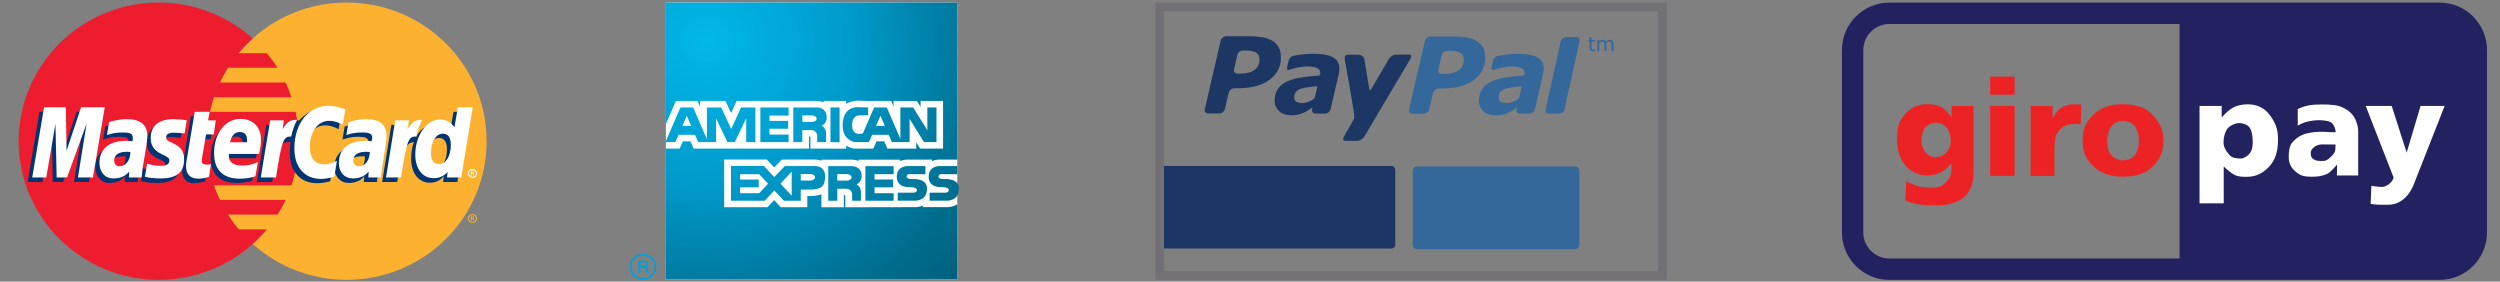 <?xml version="1.0" encoding="utf-8"?>
<!-- Generator: Adobe Illustrator 15.1.0, SVG Export Plug-In . SVG Version: 6.00 Build 0)  -->
<!DOCTYPE svg PUBLIC "-//W3C//DTD SVG 1.1//EN" "http://www.w3.org/Graphics/SVG/1.1/DTD/svg11.dtd">
<svg version="1.1" id="Layer_1" xmlns="http://www.w3.org/2000/svg" xmlns:xlink="http://www.w3.org/1999/xlink" x="0px" y="0px"
	 width="577px" height="65px" viewBox="0 0 577 65" enable-background="new 0 0 577 65" xml:space="preserve">
<rect x="0" y="0" width="577" height="65" fill="#808080" stroke="none"/>
<g>
	<g id="Giropay_logo">
		<path fill="#222261" d="M563.04,0.6H436.078c-6.054,0-10.961,4.907-10.961,10.962v42.077c0,6.056,4.907,10.961,10.961,10.961
			H563.04c6.053,0,10.96-4.905,10.96-10.961V11.562C574,5.507,569.093,0.6,563.04,0.6z M503.038,59.667h-66.96
			c-3.323,0-6.028-2.705-6.028-6.028V11.562c0-3.324,2.705-6.029,6.028-6.029h66.96V59.667z"/>
		<g id="pay">
			<path fill="#FFFFFF" d="M507.653,46.928V24.453h5.112v2.668c0.831-1.041,1.98-1.938,2.674-2.307c0.937-0.494,2.164-0.74,3.3-0.74
				c2.238,0,3.971,0.857,5.194,2.569c1.226,1.713,1.838,3.059,1.838,5.581c0,2.786-0.67,4.719-2.003,6.184
				c-1.335,1.465-3.022,2.394-5.062,2.394c-0.987,0-1.891,0.025-2.704-0.313c-0.814-0.333-2.123-1.414-2.764-2.076v8.517H507.653z
				 M513.191,32.873c0,1.323,0.858,2.307,1.415,2.947c0.559,0.641,1.647,0.768,2.5,0.768c0.747,0,1.566-0.5,2.071-1.114
				c0.503-0.616,0.755-1.271,0.755-2.744c0-1.354-0.264-2.737-0.788-3.373c-0.526-0.636-1.556-0.954-2.311-0.954
				c-0.819,0-2.083,0.514-2.63,1.155S513.191,31.432,513.191,32.873z"/>
			<path fill="#FFFFFF" d="M530.318,29.011v-3.819c0,0,1.514-0.885,3.83-1.029c1.92-0.117,4.447-0.069,5.69,0.313
				c1.134,0.347,2.354,1.07,3.128,2.022c0.456,0.561,1.302,2.094,1.302,3.74v7.394v2.867h-4.91l0.032-2.515
				c0,0-1.521,1.853-2.354,2.191c-1.136,0.462-2.041,0.612-3.544,0.612c-1.999,0-2.752-0.364-3.787-1.288s-1.467-1.933-1.467-3.29
				c0-1.271,0.123-2.562,0.871-3.381c0.746-0.819,1.748-1.742,3.754-2.142c2.407-0.483,4.287-0.161,6.203-0.161
				c0-0.788-0.434-1.681-0.74-2.013c-0.549-0.597-1.793-0.718-2.613-0.756C534.058,27.674,531.896,27.996,530.318,29.011z
				 M539.041,33.346c0,0-1.809-0.013-3.01-0.013s-1.824,0.458-2.384,1.047c-0.342,0.363-0.391,0.993-0.267,1.587
				c0.136,0.654,0.97,1.186,2.105,1.186c0.714,0,1.014,0.079,1.627-0.268c0.616-0.348,1.878-1.531,1.878-2.332L539.041,33.346z"/>
			<path fill="#FFFFFF" d="M546.008,24.453h5.997l3.455,10.76l3.209-10.76h5.549l-7.03,17.89c-0.757,2.041-2.618,4.892-5.906,4.905
				c-1.593,0.009-2.206,0.076-4.141-0.176l0.177-4.189c0,0,1.348,0.257,2.482,0.257c0.755,0,2.208-0.757,2.655-2.141L546.008,24.453
				z"/>
		</g>
		<g id="giro">
			<path fill="#ED2224" d="M450.437,24.432h5.042l0.016,15.395c0,1.049-0.224,2.631-0.67,3.583c-0.447,0.949-1.026,1.738-1.782,2.31
				c-1.338,1.016-3.539,1.672-5.773,1.672c-3.365,0-5.064-0.102-7.505-1.143c0,0,0.173-4.041,0.193-4.397
				c0,0,2.369,1.233,3.771,1.328c0.924,0.065,3.456,0.387,4.496-0.387c0.915-0.68,2.144-1.618,2.144-3.648v-1.445
				c-0.63,0.746-1.648,1.674-2.278,2.009c-0.989,0.527-2.056,0.789-3.201,0.789c-2.238,0-4.24-0.978-5.617-2.933
				c-0.977-1.386-1.466-3.608-1.466-5.889c0-2.606,0.824-4.207,2.085-5.573c1.262-1.366,2.912-2.05,4.949-2.05
				c1.305,0,2.379,0.221,3.227,0.662c0.846,0.441,1.637,1.365,2.371,2.385V24.432z M443.486,32.475c0,1.208,0.499,2.22,1.015,2.803
				c0.515,0.583,1.308,0.989,2.148,0.989c0.801,0,1.832-0.261,2.373-0.866c0.542-0.604,1.254-1.307,1.198-3.123
				c-0.036-1.217-0.476-2.346-1.045-2.992c-0.566-0.646-1.647-0.969-2.467-0.969s-1.86,0.49-2.351,1.083
				C443.871,29.995,443.486,31.098,443.486,32.475z"/>
			<path fill="#ED2224" d="M459.334,17.676h5.642v4.173h-5.642V17.676z M459.334,24.432h5.642v16.165h-5.642V24.432z"/>
			<path fill="#ED2224" d="M468.684,24.432h5.041v2.937c0.505-1.08,1.322-2.004,1.938-2.451c0.615-0.446,1.819-0.864,2.723-0.864
				c0.203,0,1.241,0.011,1.981,0.091l-0.145,4.594c-1.146-0.275-2.776-0.04-3.191,0.112c-1.095,0.403-1.604,0.92-2.067,1.614
				c-0.661,0.977-0.799,2.034-0.799,4.713v5.42h-5.482L468.684,24.432L468.684,24.432z"/>
			<path fill="#ED2224" d="M480.685,32.465c0-2.555,0.668-4.273,2.393-5.93c1.723-1.655,3.859-2.483,6.792-2.483
				c3.352,0,5.5,0.779,7.212,2.724c1.376,1.567,2.258,3.302,2.258,5.593c0,2.573-0.853,4.491-2.563,6.138
				c-1.707,1.644-3.875,2.271-6.893,2.271c-2.69,0-4.673-0.684-6.334-2.05C481.511,37.039,480.685,35.207,480.685,32.465z
				 M486.344,32.448c0,1.492,0.303,2.596,0.906,3.312c0.604,0.714,1.75,1.266,2.665,1.266c0.924,0,2.071-0.354,2.666-1.057
				c0.593-0.704,1.083-2.028,1.083-3.582c0-1.451-0.493-2.725-1.092-3.434c-0.598-0.708-1.728-1.063-2.608-1.063
				c-0.938,0-1.902,0.36-2.512,1.08C486.839,29.688,486.344,30.978,486.344,32.448z"/>
		</g>
	</g>
	<g id="Paypal_logo">
		<path fill="#1D3764" d="M322.032,56.404c0,0.529-0.431,0.957-0.961,0.957h-53.634V38.29h53.6c0.564,0,0.995,0.424,0.995,0.952
			V56.404z"/>
		<g id="layer1" transform="translate(-428.714,-460.516)">
			<g id="g2993" transform="matrix(1.37,0,0,-1.37,430.714,538.482)">
				<g id="g2995" transform="translate(165.274,21.91)">
					<path id="path2997" fill="#34679A" d="M88.902,18.236c-0.234-0.147-0.484-0.277-0.743-0.384
						c-0.348-0.138-0.681-0.212-0.988-0.212c-0.472,0-0.835,0.066-1.077,0.207c-0.245,0.133-0.376,0.371-0.373,0.707
						c0,0.385,0.09,0.685,0.279,0.923c0.182,0.226,0.462,0.405,0.807,0.543c0.345,0.117,0.765,0.213,1.251,0.279
						c0.43,0.055,1.283,0.155,1.394,0.155c0.11,0,0.182,0.062,0.133-0.23c-0.023-0.125-0.264-1.139-0.378-1.597
						C89.171,18.487,88.987,18.288,88.902,18.236z M92.256,25.335c-0.718,0.398-1.844,0.601-3.384,0.601
						c-0.765,0-1.529-0.06-2.295-0.181c-0.566-0.086-0.621-0.098-0.971-0.176c-0.725-0.155-0.836-0.874-0.836-0.874l-0.228-0.949
						c-0.131-0.608,0.213-0.584,0.368-0.536c0.316,0.097,0.486,0.192,1.127,0.334c0.611,0.141,1.263,0.243,1.779,0.238
						c0.759,0,1.335-0.082,1.721-0.243c0.381-0.164,0.573-0.448,0.573-0.856c0.004-0.098,0.004-0.186-0.031-0.269
						c-0.031-0.072-0.093-0.144-0.274-0.169c-1.083-0.064-1.859-0.165-2.796-0.3c-0.924-0.13-1.733-0.353-2.407-0.66
						c-0.717-0.316-1.258-0.743-1.629-1.285c-0.363-0.541-0.546-1.197-0.546-1.971c0-0.732,0.265-1.328,0.772-1.791
						c0.519-0.457,1.192-0.683,2.002-0.683c0.506,0.005,0.904,0.039,1.187,0.111c0.281,0.071,0.589,0.17,0.916,0.312
						c0.243,0.099,0.505,0.244,0.777,0.427c0.279,0.186,0.469,0.317,0.716,0.479l0.01-0.02l-0.069-0.303
						c-0.001-0.004-0.006-0.006-0.006-0.008l0.002-0.002c-0.08-0.37,0.141-0.673,0.506-0.707l0.005-0.009h0.03l0.001-0.001
						c0.241,0,1.073,0,1.459,0.001h0.272c0.016,0,0.019,0.007,0.028,0.011c0.37,0.044,0.727,0.347,0.81,0.707l1.382,5.961
						c0.033,0.136,0.061,0.3,0.074,0.489c0.014,0.184,0.035,0.339,0.033,0.452C93.34,24.311,92.976,24.936,92.256,25.335"/>
				</g>
				<g id="g2999">
					<g>
						<g>
							<defs>
								<rect id="SVGID_1_" x="171.266" y="25.471" width="129.305" height="33.058"/>
							</defs>
							<clipPath id="SVGID_2_">
								<use xlink:href="#SVGID_1_"  overflow="visible"/>
							</clipPath>
							<g id="g3001" clip-path="url(#SVGID_2_)">
								<g id="g3007" transform="translate(101.082,45.728)">
									<path id="path3009" fill="#1D3764" d="M132.634,1.986c-0.408,0-0.939-0.326-1.193-0.722c0,0-2.717-4.645-2.982-5.109
										c-0.148-0.249-0.292-0.092-0.316,0.002c-0.02,0.114-0.843,5.074-0.843,5.074c-0.093,0.4-0.511,0.747-1.034,0.745
										l-1.695-0.004c-0.409,0-0.663-0.325-0.574-0.72c0,0,1.298-7.318,1.549-9.038c0.13-0.953-0.011-1.125-0.011-1.125
										l-1.678-2.916c-0.246-0.398-0.112-0.721,0.296-0.721l1.964,0.001c0.403,0,0.943,0.322,1.185,0.719l7.55,12.735
										c0,0,0.723,1.089,0.06,1.077C134.453,1.981,132.634,1.986,132.634,1.986"/>
								</g>
								<g id="g3011" transform="translate(39.137,49.474)">
									<path id="path3013" fill="#1D3764" d="M174.829-0.57c-0.235,0.462-0.587,0.835-1.038,1.113
										c-0.467,0.288-1.013,0.486-1.645,0.608c-0.639,0.11-1.382,0.168-2.239,0.177l-3.959-0.002
										c-0.408-0.006-0.814-0.329-0.904-0.724l-2.674-11.564c-0.088-0.395,0.168-0.722,0.577-0.722h1.898
										c0.409,0,0.818,0.315,0.906,0.722l0.656,2.808c0.086,0.39,0.493,0.714,0.902,0.714h0.539
										c2.32,0.003,4.118,0.478,5.413,1.424c1.288,0.944,1.934,2.198,1.93,3.744C175.195-1.59,175.076-1.022,174.829-0.57
										 M170.739-4.35c-0.572-0.415-1.365-0.621-2.394-0.621h-0.465c-0.408,0-0.669,0.322-0.579,0.72l0.57,2.451
										c0.088,0.395,0.497,0.721,0.905,0.719l0.62,0.002c0.728,0,1.279-0.121,1.651-0.368c0.364-0.238,0.551-0.616,0.544-1.125
										C171.604-3.334,171.313-3.93,170.739-4.35"/>
								</g>
							</g>
						</g>
					</g>
				</g>
				<g id="g3015" transform="translate(147.108,49.341)">
					<path id="path3017" fill="#34679A" d="M101.277-0.479c-0.234,0.459-0.591,0.829-1.04,1.118
						c-0.462,0.286-1.014,0.487-1.653,0.601c-0.626,0.11-1.373,0.176-2.229,0.177h-3.964c-0.41-0.009-0.812-0.331-0.901-0.724
						l-2.672-11.569c-0.093-0.392,0.172-0.718,0.574-0.718l1.9,0.001c0.403-0.001,0.818,0.325,0.91,0.717l0.644,2.808
						c0.091,0.393,0.502,0.722,0.911,0.715h0.539c2.322,0,4.125,0.479,5.413,1.424c1.283,0.951,1.931,2.199,1.931,3.749
						C101.634-1.499,101.52-0.928,101.277-0.479 M97.189-4.261c-0.572-0.413-1.368-0.619-2.393-0.619h-0.473
						c-0.405-0.004-0.668,0.325-0.574,0.718l0.57,2.457c0.086,0.386,0.499,0.716,0.901,0.713l0.621,0.003
						c0.73-0.003,1.272-0.123,1.649-0.362c0.368-0.246,0.548-0.625,0.55-1.128C98.043-3.247,97.759-3.841,97.189-4.261"/>
				</g>
				<g id="g3019" transform="translate(57.28,21.938)">
					<path id="path3021" fill="#1D3764" d="M162.473,18.216c-0.238-0.149-0.485-0.272-0.748-0.38
						c-0.349-0.142-0.681-0.216-0.986-0.216c-0.472,0-0.832,0.066-1.079,0.208c-0.244,0.136-0.373,0.367-0.369,0.704
						c0,0.389,0.091,0.688,0.274,0.921c0.19,0.228,0.464,0.413,0.811,0.55c0.341,0.112,0.763,0.207,1.249,0.276
						c0.43,0.057,1.287,0.152,1.397,0.154c0.107,0.001,0.182,0.06,0.134-0.229c-0.023-0.127-0.27-1.136-0.383-1.594
						C162.739,18.471,162.554,18.269,162.473,18.216z M165.826,25.315c-0.723,0.401-1.849,0.605-3.387,0.605
						c-0.761,0-1.529-0.06-2.297-0.181c-0.562-0.084-0.624-0.1-0.972-0.176c-0.72-0.157-0.83-0.874-0.83-0.874l-0.234-0.95
						c-0.13-0.609,0.215-0.583,0.371-0.535c0.315,0.093,0.486,0.186,1.126,0.336c0.617,0.133,1.263,0.241,1.783,0.236
						c0.758,0,1.333-0.081,1.717-0.241c0.387-0.171,0.574-0.455,0.574-0.857c0.003-0.099,0.006-0.191-0.03-0.268
						c-0.031-0.078-0.091-0.151-0.274-0.173c-1.082-0.066-1.859-0.162-2.798-0.299c-0.924-0.129-1.73-0.352-2.407-0.658
						c-0.719-0.321-1.259-0.744-1.628-1.286c-0.361-0.54-0.543-1.201-0.544-1.975c0-0.73,0.264-1.326,0.774-1.79
						c0.515-0.456,1.187-0.684,1.995-0.684c0.51,0.005,0.906,0.044,1.192,0.111c0.284,0.073,0.593,0.176,0.914,0.312
						c0.243,0.105,0.503,0.249,0.783,0.434c0.274,0.18,0.467,0.313,0.713,0.472l0.009-0.013l-0.07-0.303
						c0-0.004-0.006-0.006-0.006-0.01l0.005-0.006c-0.077-0.365,0.143-0.668,0.505-0.707l0.006-0.003h0.034l0.001-0.002
						c0.242,0,1.07,0.001,1.458,0.002h0.268c0.02,0,0.02,0.002,0.027,0.007c0.372,0.047,0.728,0.347,0.812,0.71l1.387,5.956
						c0.029,0.142,0.056,0.305,0.071,0.488c0.019,0.193,0.04,0.346,0.033,0.459C166.908,24.291,166.54,24.913,165.826,25.315"/>
				</g>
				<g id="g3023" transform="translate(196.3,54.997)">
					<path id="path3025" fill="#34679A" d="M67.77-4.335h-1.699c-0.001,0-0.001,0-0.001,0l0,0c-0.389,0-0.783-0.299-0.891-0.677
						c-0.006-0.014-0.014-0.026-0.016-0.045c0,0-0.043-0.181-0.108-0.502l-2.332-10.527c-0.053-0.238-0.091-0.393-0.1-0.436
						l0.002-0.002c-0.081-0.372,0.143-0.676,0.507-0.707l0.001-0.009h1.765c0.383,0,0.775,0.296,0.887,0.668
						c0.007,0.016,0.018,0.032,0.021,0.05l2.541,11.465l-0.001,0.002C68.428-4.659,68.173-4.335,67.77-4.335"/>
				</g>
				<g id="g3027" transform="translate(206.375,47.652)">
					<path id="path3029" fill="#34679A" d="M60.905,0.676c-0.056-0.018-0.118-0.027-0.188-0.04c-0.071-0.006-0.13-0.013-0.187-0.013
						c-0.187,0-0.331,0.053-0.427,0.151c-0.101,0.1-0.151,0.263-0.151,0.485v0.98h-0.207v0.259h0.207v0.529h0.311V2.498h0.642V2.239
						h-0.642V1.401c0-0.098,0.004-0.173,0.009-0.227c0.006-0.056,0.02-0.104,0.047-0.151c0.024-0.045,0.055-0.079,0.098-0.099
						c0.043-0.021,0.106-0.027,0.195-0.027c0.05,0,0.106,0.004,0.16,0.022c0.056,0.013,0.095,0.022,0.119,0.035h0.016V0.676"/>
				</g>
				<g id="g3031" transform="translate(216,47.601)">
					<path id="path3033" fill="#34679A" d="M54.346,0.708h-0.31v1.05c0,0.077-0.002,0.156-0.009,0.228
						c-0.009,0.073-0.022,0.133-0.045,0.177c-0.026,0.045-0.06,0.085-0.109,0.109c-0.048,0.024-0.115,0.035-0.205,0.035
						c-0.087,0-0.175-0.022-0.262-0.065c-0.088-0.043-0.173-0.1-0.26-0.167c0.004-0.022,0.004-0.053,0.004-0.088
						c0.004-0.032,0.004-0.066,0.004-0.099v-1.18h-0.309v1.05c0,0.079-0.005,0.159-0.009,0.228
						c-0.009,0.076-0.024,0.133-0.047,0.177c-0.026,0.047-0.061,0.086-0.108,0.11c-0.048,0.022-0.116,0.033-0.206,0.033
						c-0.085,0-0.167-0.021-0.254-0.062c-0.088-0.041-0.174-0.097-0.258-0.161V0.708h-0.309v1.841h0.311V2.344
						c0.1,0.084,0.193,0.145,0.291,0.191c0.1,0.046,0.2,0.068,0.309,0.068c0.123,0,0.232-0.027,0.321-0.082
						c0.088-0.05,0.153-0.124,0.197-0.219c0.122,0.104,0.237,0.183,0.339,0.23c0.105,0.047,0.215,0.071,0.333,0.071
						c0.203,0,0.353-0.064,0.449-0.185c0.096-0.122,0.143-0.296,0.143-0.514L54.346,0.708"/>
				</g>
			</g>
		</g>
		<path fill="#34679A" d="M364.51,56.54c0,0.522-0.431,0.95-0.965,0.95h-36.529c-0.528,0-0.959-0.428-0.959-0.95V39.377
			c0-0.529,0.431-0.958,0.959-0.958h36.529c0.534,0,0.965,0.429,0.965,0.958V56.54z"/>
		<rect x="267.65" y="1.583" fill="none" stroke="#727074" stroke-width="2" stroke-miterlimit="10" width="116.037" height="62"/>
	</g>
	<g id="Mastercard_logo">
		<path fill="#FCB131" d="M58.341,56.288c5.692,5.163,13.339,8.295,21.655,8.295c17.859,0,32.316-14.338,32.316-31.973
			c0-17.689-14.457-32.027-32.316-32.027c-8.316,0-15.963,3.131-21.655,8.295c-6.53,5.877-10.662,14.338-10.662,23.731
			S51.811,50.465,58.341,56.288L58.341,56.288z"/>
		<path fill="#FCB131" d="M108.014,50.409c0-0.55,0.446-0.989,1.004-0.989c0.615,0,1.062,0.439,1.062,0.989
			c0,0.604-0.446,1.044-1.062,1.044C108.46,51.453,108.014,51.014,108.014,50.409L108.014,50.409z M109.018,51.234
			c0.447,0,0.838-0.385,0.838-0.825s-0.391-0.769-0.838-0.769c-0.389,0-0.781,0.328-0.781,0.769
			C108.236,50.85,108.629,51.234,109.018,51.234L109.018,51.234z M108.907,50.904h-0.224v-0.936h0.391c0.057,0,0.166,0,0.224,0.057
			c0.112,0.054,0.112,0.108,0.112,0.219c0,0.109-0.056,0.22-0.17,0.22l0.225,0.438h-0.278l-0.112-0.385h-0.167L108.907,50.904
			l0.001-0.549h0.11c0.057,0,0.113,0,0.113,0c0.056,0,0.056-0.056,0.056-0.11c0-0.056,0-0.056-0.056-0.11c0,0-0.057,0-0.113,0h-0.11
			v0.221L108.907,50.904L108.907,50.904z"/>
		<path fill="#ED1C2E" d="M68.778,29.204c-0.112-1.153-0.336-2.252-0.56-3.405H48.461c0.223-1.154,0.557-2.252,0.893-3.351h17.917
			c-0.391-1.153-0.838-2.308-1.341-3.406H50.75c0.558-1.153,1.171-2.307,1.841-3.406h11.441c-0.726-1.153-1.563-2.308-2.455-3.352
			h-6.53c1.004-1.208,2.121-2.362,3.293-3.405C52.591,3.77,45,0.584,36.629,0.584c-17.805,0-32.317,14.338-32.317,32.027
			c0,17.635,14.512,31.973,32.317,31.973c8.371,0,15.962-3.132,21.711-8.295l0,0l0,0c1.172-1.045,2.232-2.143,3.237-3.352h-6.53
			c-0.894-1.099-1.675-2.197-2.456-3.405h11.441c0.727-1.099,1.34-2.198,1.897-3.406h-15.18c-0.504-1.099-1.006-2.196-1.396-3.351
			H67.27c0.39-1.1,0.668-2.252,0.947-3.406c0.224-1.1,0.447-2.253,0.56-3.406c0.111-1.098,0.166-2.197,0.166-3.351
			S68.89,30.303,68.778,29.204L68.778,29.204z"/>
		<path fill="#FFFFFF" d="M108.014,40.025c0-0.604,0.446-1.043,1.004-1.043c0.615,0,1.062,0.439,1.062,1.043
			c0,0.551-0.446,1.045-1.062,1.045C108.46,41.07,108.014,40.576,108.014,40.025L108.014,40.025z M109.018,40.795
			c0.447,0,0.838-0.329,0.838-0.77c0-0.438-0.391-0.769-0.838-0.769c-0.389,0-0.781,0.33-0.781,0.769
			C108.236,40.466,108.629,40.795,109.018,40.795L109.018,40.795z M108.907,40.466h-0.224v-0.879h0.391c0.057,0,0.166,0,0.224,0
			c0.112,0.056,0.112,0.165,0.112,0.274c0,0.055-0.056,0.164-0.17,0.221l0.225,0.384h-0.278l-0.112-0.33h-0.167L108.907,40.466
			l0.001-0.495h0.11c0.057,0,0.113,0,0.113-0.055c0.056,0,0.056-0.055,0.056-0.109c0,0,0-0.056-0.056-0.056c0-0.056-0.057,0-0.113,0
			h-0.11v0.22L108.907,40.466L108.907,40.466z"/>
		<path fill="#003473" d="M47.344,41.84c-1.059,0.273-1.841,0.439-2.622,0.439c-1.675,0-2.68-1.045-2.68-2.912
			c0-0.385,0.057-0.77,0.112-1.208l0.224-1.265l0.167-1.043l1.506-9.01h3.35l-0.392,1.978h2.123l-0.504,3.296h-2.12l-0.893,5.383
			c-0.056,0.276-0.056,0.44-0.056,0.55c0,0.715,0.335,0.988,1.172,0.988c0.39,0,0.725-0.055,1.06-0.109L47.344,41.84L47.344,41.84z"
			/>
		<path fill="#003473" d="M58.174,41.73c-1.229,0.328-2.345,0.492-3.573,0.492c-3.796,0-5.973-1.977-5.973-5.877
			c0-4.56,2.569-7.855,6.141-7.855c2.846,0,4.688,1.868,4.688,4.779c0,0.988-0.111,1.924-0.391,3.241h-6.978
			c-0.056,0.22-0.056,0.33-0.056,0.439c0,1.539,1.061,2.308,3.071,2.308c1.285,0,2.4-0.273,3.628-0.822L58.174,41.73L58.174,41.73z
			 M56.107,33.873c0-0.273,0-0.494,0-0.658c0-1.099-0.613-1.703-1.674-1.703c-1.116,0-1.897,0.824-2.232,2.361H56.107L56.107,33.873
			z"/>
		<polygon fill="#003473" points="20.554,42.003 17.094,42.003 19.103,29.534 14.583,42.003 12.183,42.003 11.903,29.589 
			9.783,42.003 6.378,42.003 9.114,25.798 14.192,25.798 14.304,35.796 17.708,25.798 23.29,25.798 		"/>
		<path fill="#003473" d="M28.983,36.125c-0.335-0.055-0.447-0.055-0.67-0.055c-2.01,0-3.014,0.77-3.014,1.978
			c0,0.824,0.501,1.374,1.283,1.374C28.257,39.422,28.927,38.049,28.983,36.125L28.983,36.125z M31.773,42.003h-3.014l0.057-1.373
			c-0.782,1.043-1.842,1.593-3.684,1.593c-1.674,0-3.125-1.482-3.125-3.625c0-0.604,0.112-1.154,0.278-1.705
			c0.559-2.031,2.624-3.295,5.805-3.35c0.391,0,1.005,0,1.564,0.055c0.111-0.44,0.111-0.604,0.111-0.88
			c0-0.878-0.726-1.153-2.345-1.153c-1.004,0-2.12,0.165-2.902,0.439l-0.502,0.11l-0.223,0.055l0.502-2.967
			c1.619-0.494,2.791-0.714,4.074-0.714c3.014,0,4.633,1.374,4.633,3.9c0,0.659,0.055,1.155-0.168,2.583l-0.781,4.725l-0.111,0.824
			l-0.056,0.66l-0.056,0.438L31.773,42.003L31.773,42.003z"/>
		<path fill="#003473" d="M75.029,28.93c1.005,0,1.896,0.274,3.125,0.879l0.613-3.516c-0.335-0.166-0.445-0.166-0.894-0.33
			l-1.395-0.385c-0.445-0.109-1.005-0.164-1.618-0.164c-1.73,0-2.734,0.055-3.795,0.659c-0.559,0.384-1.284,0.878-2.064,1.757
			l-0.446-0.109l-3.574,2.473l0.168-1.374h-3.683l-2.177,13.184h3.516l1.283-7.086c0,0,0.503-0.988,0.726-1.318
			c0.67-0.823,1.228-0.823,1.953-0.823c0.113,0,0.224,0,0.28,0c-0.112,0.77-0.167,1.592-0.167,2.528c0,4.284,2.455,6.977,6.25,6.977
			c0.949,0,1.786-0.11,3.07-0.439l0.613-3.734c-1.115,0.604-2.121,0.879-2.957,0.879c-2.066,0-3.294-1.539-3.294-3.957
			C70.564,31.456,72.405,28.93,75.029,28.93L75.029,28.93z"/>
		<path fill="#003473" d="M104.665,25.798l-0.78,4.614c-0.838-1.263-1.843-1.868-3.182-1.868c-1.842,0-3.572,1.045-4.634,3.022
			v-0.055l-2.231-1.318l0.223-1.374h-3.738l-2.121,13.184h3.46l1.172-7.086c0,0,0.894-0.989,1.117-1.317
			c0.559-0.661,1.115-0.77,1.563-0.824c-0.393,1.098-0.615,2.417-0.615,3.899c0,3.298,1.73,5.495,4.299,5.495
			c1.283,0,2.289-0.439,3.237-1.484l-0.169,1.318h3.293l2.679-16.205L104.665,25.798L104.665,25.798z M100.367,38.873
			c-1.171,0-1.785-0.878-1.785-2.582c0-2.583,1.116-4.45,2.734-4.45c1.229,0,1.842,0.934,1.842,2.582
			C103.158,37.061,102.042,38.873,100.367,38.873L100.367,38.873z"/>
		<path fill="#003473" d="M84.238,36.125c-0.336-0.055-0.447-0.055-0.67-0.055c-2.009,0-3.016,0.77-3.016,1.978
			c0,0.824,0.503,1.374,1.285,1.374C83.512,39.422,84.182,38.049,84.238,36.125L84.238,36.125z M87.028,42.003h-3.069l0.111-1.373
			c-0.781,1.043-1.842,1.593-3.684,1.593c-1.731,0-3.238-1.429-3.238-3.625c0-3.133,2.4-5.054,6.196-5.054
			c0.392,0,1.005,0,1.506,0.054c0.112-0.439,0.169-0.604,0.169-0.879c0-0.878-0.726-1.153-2.4-1.153
			c-0.949,0-2.121,0.165-2.902,0.439l-0.446,0.11l-0.223,0.055l0.501-2.967c1.619-0.494,2.793-0.714,4.074-0.714
			c3.015,0,4.578,1.374,4.578,3.9c0,0.659,0.11,1.155-0.168,2.583l-0.727,4.723l-0.111,0.826l-0.111,0.658l-0.056,0.439V42.003
			L87.028,42.003z"/>
		<path fill="#003473" d="M39.085,31.621c0.669,0,1.619,0.056,2.623,0.22l0.502-3.077c-1.005-0.11-2.344-0.274-3.125-0.274
			c-3.906,0-5.191,2.087-5.191,4.505c0,1.593,0.727,2.747,2.625,3.625c1.394,0.66,1.618,0.769,1.618,1.375
			c0,0.823-0.725,1.317-2.065,1.317c-1.061,0-2.065-0.164-3.182-0.549l-0.39,3.021l0.055,0.056l0.669,0.11
			c0.224,0.054,0.504,0.108,0.894,0.164c0.837,0.056,1.563,0.11,2.01,0.11c3.907,0,5.525-1.482,5.525-4.396
			c0-1.813-0.894-2.912-2.624-3.681c-1.506-0.66-1.674-0.77-1.674-1.374C37.355,32.17,38.024,31.621,39.085,31.621L39.085,31.621z"
			/>
		<path fill="#FFFFFF" d="M79.717,25.249l-0.613,3.516c-1.229-0.604-2.122-0.878-3.127-0.878c-2.622,0-4.464,2.527-4.464,6.097
			c0,2.472,1.228,3.955,3.293,3.955c0.837,0,1.841-0.273,2.958-0.824l-0.615,3.681c-1.282,0.33-2.119,0.495-3.068,0.495
			c-3.796,0-6.141-2.691-6.141-7.032c0-5.768,3.238-9.833,7.871-9.833c0.613,0,1.171,0.056,1.618,0.165l1.396,0.329
			C79.271,25.084,79.381,25.139,79.717,25.249L79.717,25.249z"/>
		<path fill="#FFFFFF" d="M68.442,27.666c-0.11,0-0.224,0-0.335,0c-1.172,0-1.843,0.55-2.901,2.143l0.335-2.032h-3.182
			l-2.178,13.185h3.517c1.283-8.076,1.619-9.449,3.293-9.449c0.112,0,0.112,0,0.223,0c0.336-1.593,0.781-2.748,1.342-3.791
			L68.442,27.666L68.442,27.666z"/>
		<path fill="#FFFFFF" d="M48.237,40.795c-0.948,0.33-1.729,0.439-2.51,0.439c-1.786,0-2.792-0.988-2.792-2.91
			c0-0.33,0.056-0.771,0.112-1.155l0.224-1.317l0.167-1.045l1.507-9.009h3.459l-0.391,1.978h1.785l-0.445,3.241h-1.787l-0.947,5.494
			c-0.057,0.22-0.057,0.384-0.057,0.55c0,0.658,0.334,0.935,1.173,0.935c0.389,0,0.725,0,0.948-0.11L48.237,40.795L48.237,40.795z"
			/>
		<path fill="#FFFFFF" d="M34.787,31.951c0,1.646,0.782,2.801,2.625,3.681c1.451,0.659,1.674,0.879,1.674,1.429
			c0,0.823-0.615,1.207-2.009,1.207c-1.061,0-2.009-0.164-3.126-0.492l-0.503,3.02l0.168,0.057l0.614,0.109
			c0.222,0.055,0.502,0.109,0.949,0.109c0.781,0.109,1.451,0.109,1.897,0.109c3.683,0,5.413-1.373,5.413-4.394
			c0-1.813-0.725-2.858-2.455-3.681c-1.507-0.661-1.676-0.825-1.676-1.43c0-0.714,0.615-1.044,1.73-1.044
			c0.67,0,1.619,0.055,2.512,0.165l0.502-3.021c-0.893-0.166-2.288-0.275-3.068-0.275C36.127,27.501,34.732,29.534,34.787,31.951
			L34.787,31.951z"/>
		<path fill="#FFFFFF" d="M106.451,40.961h-3.293l0.168-1.266c-0.948,0.99-1.954,1.43-3.237,1.43c-2.567,0-4.242-2.143-4.242-5.439
			c0-4.394,2.623-8.128,5.694-8.128c1.395,0,2.398,0.604,3.348,1.813l0.781-4.615h3.461L106.451,40.961L106.451,40.961z
			 M101.316,37.884c1.619,0,2.734-1.868,2.734-4.45c0-1.703-0.612-2.582-1.842-2.582c-1.562,0-2.735,1.813-2.735,4.395
			C99.474,37.006,100.089,37.884,101.316,37.884L101.316,37.884z"/>
		<path fill="#FFFFFF" d="M58.954,40.686c-1.227,0.385-2.343,0.549-3.627,0.549c-3.908,0-5.916-2.031-5.916-5.933
			c0-4.505,2.566-7.856,6.083-7.856c2.902,0,4.744,1.868,4.744,4.779c0,0.99-0.111,1.923-0.446,3.296h-6.921
			c-0.057,0.164-0.057,0.274-0.057,0.385c0,1.539,1.061,2.309,3.07,2.309c1.284,0,2.401-0.22,3.628-0.826L58.954,40.686
			L58.954,40.686z M57.001,32.83c0-0.274,0-0.494,0-0.659c0-1.098-0.613-1.703-1.674-1.703c-1.117,0-1.898,0.824-2.233,2.362H57.001
			L57.001,32.83z"/>
		<polygon fill="#FFFFFF" points="21.447,40.961 17.987,40.961 19.996,28.49 15.476,40.961 13.075,40.961 12.796,28.6 
			10.675,40.961 7.439,40.961 10.173,24.754 15.196,24.754 15.364,34.807 18.713,24.754 24.183,24.754 		"/>
		<path fill="#FFFFFF" d="M30.099,35.082c-0.334,0-0.502-0.055-0.781-0.055c-1.953,0-2.958,0.715-2.958,2.033
			c0,0.823,0.446,1.317,1.227,1.317C29.038,38.378,30.043,37.061,30.099,35.082L30.099,35.082z M32.666,40.961h-2.902l0.055-1.374
			c-0.893,1.099-2.064,1.593-3.684,1.593c-1.896,0-3.181-1.428-3.181-3.57c0-3.242,2.232-5.109,6.14-5.109
			c0.389,0,0.893,0.055,1.451,0.11c0.111-0.439,0.111-0.604,0.111-0.824c0-0.879-0.614-1.209-2.232-1.209
			c-1.005,0-2.121,0.11-2.901,0.33l-0.502,0.165l-0.336,0.055l0.503-2.967c1.73-0.494,2.902-0.659,4.186-0.659
			c3.014,0,4.632,1.318,4.632,3.846c0,0.659-0.055,1.153-0.278,2.637l-0.782,4.67l-0.112,0.822l-0.056,0.66l-0.055,0.495
			L32.666,40.961L32.666,40.961z"/>
		<path fill="#FFFFFF" d="M85.354,35.082c-0.391,0-0.559-0.055-0.781-0.055c-2.009,0-3.013,0.715-3.013,2.033
			c0,0.823,0.501,1.317,1.282,1.317C84.238,38.378,85.298,37.061,85.354,35.082L85.354,35.082z M87.921,40.961H85.02l0.057-1.374
			c-0.895,1.099-2.066,1.593-3.685,1.593c-1.897,0-3.182-1.428-3.182-3.57c0-3.242,2.233-5.109,6.14-5.109
			c0.391,0,0.893,0.055,1.395,0.11c0.113-0.439,0.168-0.604,0.168-0.824c0-0.879-0.614-1.209-2.232-1.209
			c-1.005,0-2.177,0.11-2.958,0.33l-0.446,0.165l-0.334,0.055l0.502-2.967c1.729-0.494,2.901-0.659,4.185-0.659
			c3.015,0,4.577,1.318,4.577,3.846c0,0.659,0,1.153-0.279,2.637l-0.725,4.67l-0.113,0.822l-0.11,0.66l-0.057,0.495v0.329H87.921z"
			/>
		<path fill="#FFFFFF" d="M97.298,27.666c-0.111,0-0.225,0-0.335,0c-1.172,0-1.843,0.55-2.902,2.143l0.335-2.032h-3.181
			l-2.122,13.185h3.461c1.284-8.076,1.618-9.449,3.293-9.449c0.111,0,0.111,0,0.223,0c0.336-1.593,0.781-2.748,1.34-3.791
			L97.298,27.666L97.298,27.666z"/>
	</g>
	<g id="American_Express_logo">
		<rect x="153.691" y="0.583" fill="#FFFFFF" width="67.244" height="63.864"/>
		
			<radialGradient id="SVGID_3_" cx="-37.543" cy="309.663" r="79.816" gradientTransform="matrix(1.015 0 0 -0.986 201.015 314.729)" gradientUnits="userSpaceOnUse">
			<stop  offset="0" style="stop-color:#00B8E9"/>
			<stop  offset="0.427" style="stop-color:#009ACA"/>
			<stop  offset="0.508" style="stop-color:#0090BD"/>
			<stop  offset="0.835" style="stop-color:#006D8E"/>
			<stop  offset="1" style="stop-color:#00607E"/>
		</radialGradient>
		<path fill="url(#SVGID_3_)" d="M218.502,47.82c0,0-0.13-0.006-0.252-0.012l-5.265,0.002V47.46c-0.6,0.24-1.237,0.36-1.849,0.36
			c0,0-0.129-0.006-0.253-0.012h-3.117v0.016h-7.545v0.013h-5.127v-1.501c0,0,0.008-1.068,0.009-1.27c-0.046,0-0.216,0-0.339,0
			c0,0.629,0,2.771,0,2.771h-5.184v-3.002c-0.854,0.334-1.827,0.421-2.754,0.421c0,0-0.316,0-0.501,0c0,0.518,0,2.568,0,2.568
			h-6.116c0,0-0.996-1.066-1.531-1.639c-0.541,0.574-1.544,1.639-1.544,1.639h-9.996V36.82h9.83c0,0,1.09,1.156,1.721,1.824
			c0.631-0.664,1.726-1.813,1.726-1.813h0.675l1.603-0.012h5.015c0.292-0.02,1.057-0.024,1.876,0.274v-0.249h6.557
			c0.321-0.022,1.157-0.037,2.021,0.312v-0.312h8.063h1.546v0.315c0.907-0.354,1.743-0.333,1.871-0.325l5.469-0.004v0.34
			c0.917-0.367,1.768-0.344,1.896-0.336l3.934-0.003V0.583h-67.243v28.021l2.301-5.301h4.992c0,0,0.576,1.329,0.6,1.384
			c0-0.199,0-1.384,0-1.384h5.846c0,0,0.876,1.89,1.293,2.791c0.414-0.899,1.284-2.791,1.284-2.791h3.914h0.39h1.548h5.663h0.459
			h1.548h4.546c0.32-0.022,1.157-0.039,2.023,0.312v-0.312h3.647h1.547v0.664c0.762-0.459,1.631-0.694,2.506-0.731
			c0,0,2.787,0.073,2.896,0.076l0.004-0.009h4.979c0,0,0.541,1.253,0.559,1.289c0-0.314,0-1.289,0-1.289h5.37
			c0,0,0.77,1.23,0.854,1.369c0-0.219,0-1.369,0-1.369h5.196v10.99h-5.305c0,0-0.79-1.271-0.892-1.437c0,0.118,0,1.437,0,1.437
			h-6.661c0,0-0.569-1.296-0.736-1.675c-0.693,0-1.069,0-1.768,0c-0.16,0.373-0.723,1.675-0.723,1.675h-4.41l-0.111-0.016
			c-0.489-0.066-1.127-0.285-1.756-0.67v0.713h-3.646c0,0,0-0.023,0-0.027h-4.61v-1.502c0,0,0.008-1.066,0.009-1.268
			c-0.046,0-0.216,0-0.339,0c0,0.63,0,2.77,0,2.77h-3.177h-2.007h-5.663h-0.39h-4.82c0,0,0-0.134,0-0.168
			c-0.025,0.053-0.082,0.168-0.082,0.168h-3.689c0,0-0.062-0.131-0.095-0.205c0,0.048,0,0.205,0,0.205h-6.698
			c0,0-0.563-1.302-0.725-1.675c-0.695,0-1.072,0-1.765,0c-0.166,0.378-0.738,1.675-0.738,1.675h-3.166v30.154h67.245V47.172
			C220.189,47.617,219.32,47.82,218.502,47.82z"/>
		<g>
			<g>
				<g>
					
						<radialGradient id="SVGID_5_" cx="154.92" cy="27.206" r="79.816" gradientTransform="matrix(1.015 0 0 -0.986 5.672 36.37)" gradientUnits="userSpaceOnUse">
						<stop  offset="0" style="stop-color:#00B8E9"/>
						<stop  offset="0.427" style="stop-color:#009ACA"/>
						<stop  offset="0.508" style="stop-color:#0090BD"/>
						<stop  offset="0.835" style="stop-color:#006D8E"/>
						<stop  offset="1" style="stop-color:#00607E"/>
					</radialGradient>
					<path id="SVGID_4_" fill="url(#SVGID_5_)" d="M188.61,32.792v-1.553c0,0-0.085-1.217-1.395-1.217h-2.033v2.77h-2.087v-7.987
						h5.069c0,0,2.644-0.311,2.644,2.338c0,1.378-1.169,1.865-1.169,1.865s1.017,0.46,1.017,1.813v1.971H188.61 M185.184,28.143
						h2.159c0.627,0,1.143-0.339,1.143-0.757c0-0.419-0.516-0.757-1.143-0.757h-2.159V28.143L185.184,28.143"/>
				</g>
			</g>
			<g>
				<g>
					
						<radialGradient id="SVGID_6_" cx="154.918" cy="27.205" r="79.819" gradientTransform="matrix(1.015 0 0 -0.986 5.672 36.37)" gradientUnits="userSpaceOnUse">
						<stop  offset="0" style="stop-color:#00B8E9"/>
						<stop  offset="0.427" style="stop-color:#009ACA"/>
						<stop  offset="0.508" style="stop-color:#0090BD"/>
						<stop  offset="0.835" style="stop-color:#006D8E"/>
						<stop  offset="1" style="stop-color:#00607E"/>
					</radialGradient>
					<path id="SVGID_7_" fill="url(#SVGID_6_)" d="M213.252,32.792l-3.312-5.337v5.337h-1.798h-0.337h-1.959l-0.739-1.674h-3.813
						l-0.726,1.674h-1.92H198.3h-1.003c0,0-2.813-0.391-2.813-3.77c0-4.434,3.189-4.258,3.301-4.285l2.575,0.068v1.798l-2.115,0.026
						c0,0-1.378,0-1.546,1.744c-0.021,0.2-0.029,0.384-0.027,0.555c0.008,2.7,2.414,1.863,2.492,1.837l2.59-5.961h2.923l3.13,7.245
						v-7.245h2.954l3.271,5.258v-5.258h2.104v7.987L213.252,32.792 M202.186,29.075h2.031l-1.002-2.378L202.186,29.075
						L202.186,29.075"/>
				</g>
			</g>
			<g>
				<g>
					
						<radialGradient id="SVGID_8_" cx="154.92" cy="27.206" r="79.819" gradientTransform="matrix(1.015 0 0 -0.986 5.672 36.37)" gradientUnits="userSpaceOnUse">
						<stop  offset="0" style="stop-color:#00B8E9"/>
						<stop  offset="0.427" style="stop-color:#009ACA"/>
						<stop  offset="0.508" style="stop-color:#0090BD"/>
						<stop  offset="0.835" style="stop-color:#006D8E"/>
						<stop  offset="1" style="stop-color:#00607E"/>
					</radialGradient>
					<path id="SVGID_10_" fill="url(#SVGID_8_)" d="M172.223,32.792v-5.513l-2.616,5.513h-1.713l-2.632-5.487v5.487h-1.822h-0.278
						h-2.021l-0.724-1.674h-3.813l-0.738,1.674h-2.283l3.466-7.987h2.938l3.175,7.339v-7.339h3.298l2.298,4.959l2.284-4.959h3.299
						v7.987H172.223 M157.493,29.075h2.032l-1.016-2.378L157.493,29.075L157.493,29.075"/>
				</g>
			</g>
			<g>
				<g>
					
						<radialGradient id="SVGID_9_" cx="154.917" cy="27.206" r="79.823" gradientTransform="matrix(1.015 0 0 -0.986 5.672 36.37)" gradientUnits="userSpaceOnUse">
						<stop  offset="0" style="stop-color:#00B8E9"/>
						<stop  offset="0.427" style="stop-color:#009ACA"/>
						<stop  offset="0.508" style="stop-color:#0090BD"/>
						<stop  offset="0.835" style="stop-color:#006D8E"/>
						<stop  offset="1" style="stop-color:#00607E"/>
					</radialGradient>
					<polyline id="SVGID_13_" fill="url(#SVGID_9_)" points="175.495,32.792 175.495,24.805 182.012,24.805 182.012,26.669 
						177.598,26.669 177.598,27.899 181.9,27.899 181.9,29.711 177.598,29.711 177.598,31.063 182.012,31.063 182.012,32.792 
						175.495,32.792 					"/>
				</g>
			</g>
			<g>
				<g>
					
						<radialGradient id="SVGID_11_" cx="154.903" cy="27.207" r="79.85" gradientTransform="matrix(1.015 0 0 -0.986 5.672 36.37)" gradientUnits="userSpaceOnUse">
						<stop  offset="0" style="stop-color:#00B8E9"/>
						<stop  offset="0.427" style="stop-color:#009ACA"/>
						<stop  offset="0.508" style="stop-color:#0090BD"/>
						<stop  offset="0.835" style="stop-color:#006D8E"/>
						<stop  offset="1" style="stop-color:#00607E"/>
					</radialGradient>
					<polyline id="SVGID_16_" fill="url(#SVGID_11_)" points="191.674,32.819 191.674,24.805 193.776,24.805 193.776,32.819 
						191.674,32.819 					"/>
				</g>
			</g>
		</g>
		<g>
			<g>
				<g>
					
						<radialGradient id="SVGID_12_" cx="154.926" cy="27.205" r="79.81" gradientTransform="matrix(1.015 0 0 -0.986 5.672 36.37)" gradientUnits="userSpaceOnUse">
						<stop  offset="0" style="stop-color:#00B8E9"/>
						<stop  offset="0.427" style="stop-color:#009ACA"/>
						<stop  offset="0.508" style="stop-color:#0090BD"/>
						<stop  offset="0.835" style="stop-color:#006D8E"/>
						<stop  offset="1" style="stop-color:#00607E"/>
					</radialGradient>
					<path id="SVGID_19_" fill="url(#SVGID_12_)" d="M196.672,46.336v-1.555c0,0-0.086-1.217-1.394-1.217h-2.031v2.771h-2.089
						v-7.988h5.067c0,0,2.646-0.312,2.646,2.338c0,1.379-1.169,1.865-1.169,1.865s1.003,0.458,1.003,1.811v1.975H196.672
						 M193.247,41.686h2.159c0.624,0,1.14-0.336,1.14-0.756s-0.516-0.757-1.14-0.757h-2.159V41.686L193.247,41.686"/>
				</g>
			</g>
			<g>
				<g>
					
						<radialGradient id="SVGID_14_" cx="154.921" cy="27.21" r="79.825" gradientTransform="matrix(1.015 0 0 -0.986 5.672 36.37)" gradientUnits="userSpaceOnUse">
						<stop  offset="0" style="stop-color:#00B8E9"/>
						<stop  offset="0.427" style="stop-color:#009ACA"/>
						<stop  offset="0.508" style="stop-color:#0090BD"/>
						<stop  offset="0.835" style="stop-color:#006D8E"/>
						<stop  offset="1" style="stop-color:#00607E"/>
					</radialGradient>
					<path id="SVGID_22_" fill="url(#SVGID_14_)" d="M182.75,46.322h-1.826l-2.211-2.365l-2.229,2.365h-1.267h-6.502V38.32h6.502
						h1.1l2.396,2.541l2.408-2.526h1.602v-0.013h5.067c0,0,2.645-0.285,2.645,2.351c0,2.353-0.879,3.082-3.579,3.082h-2.046v2.568
						L182.75,46.322 M180.133,42.391l2.59,2.783v-5.556L180.133,42.391L180.133,42.391 M170.817,44.594h4.399l2.061-2.203
						l-2.061-2.191h-4.399v1.229h4.288v1.813h-4.288V44.594L170.817,44.594 M184.81,41.671h2.157c0.628,0,1.143-0.336,1.143-0.756
						c0-0.418-0.515-0.756-1.143-0.756h-2.157V41.671L184.81,41.671"/>
				</g>
			</g>
			<g>
				<g>
					
						<radialGradient id="SVGID_15_" cx="154.926" cy="27.205" r="79.812" gradientTransform="matrix(1.015 0 0 -0.986 5.672 36.37)" gradientUnits="userSpaceOnUse">
						<stop  offset="0" style="stop-color:#00B8E9"/>
						<stop  offset="0.427" style="stop-color:#009ACA"/>
						<stop  offset="0.508" style="stop-color:#0090BD"/>
						<stop  offset="0.835" style="stop-color:#006D8E"/>
						<stop  offset="1" style="stop-color:#00607E"/>
					</radialGradient>
					<path id="SVGID_25_" fill="url(#SVGID_15_)" d="M210.915,46.309h-3.718V44.47h3.258c0,0,1.168,0.134,1.168-0.634
						c0-0.719-1.766-0.663-1.766-0.663s-2.884,0.243-2.884-2.379c0-2.608,2.604-2.461,2.604-2.461h4.01v1.865h-3.229
						c0,0-1.114-0.218-1.114,0.569c0,0.659,1.518,0.565,1.518,0.565s3.188-0.229,3.188,2.176c0,2.58-2.054,2.81-2.782,2.81
						C211.009,46.318,210.915,46.309,210.915,46.309"/>
				</g>
			</g>
			<g>
				<g>
					
						<radialGradient id="SVGID_17_" cx="154.918" cy="27.205" r="79.821" gradientTransform="matrix(1.015 0 0 -0.986 5.672 36.37)" gradientUnits="userSpaceOnUse">
						<stop  offset="0" style="stop-color:#00B8E9"/>
						<stop  offset="0.427" style="stop-color:#009ACA"/>
						<stop  offset="0.508" style="stop-color:#0090BD"/>
						<stop  offset="0.835" style="stop-color:#006D8E"/>
						<stop  offset="1" style="stop-color:#00607E"/>
					</radialGradient>
					<polyline id="SVGID_28_" fill="url(#SVGID_17_)" points="199.735,46.322 199.735,38.348 206.25,38.348 206.25,40.199 
						201.837,40.199 201.837,41.428 206.139,41.428 206.139,43.241 201.837,43.241 201.837,44.594 206.25,44.594 206.25,46.322 
						199.735,46.322 					"/>
				</g>
			</g>
			<g>
				<g>
					
						<radialGradient id="SVGID_18_" cx="154.93" cy="27.205" r="79.805" gradientTransform="matrix(1.015 0 0 -0.986 5.672 36.37)" gradientUnits="userSpaceOnUse">
						<stop  offset="0" style="stop-color:#00B8E9"/>
						<stop  offset="0.427" style="stop-color:#009ACA"/>
						<stop  offset="0.508" style="stop-color:#0090BD"/>
						<stop  offset="0.835" style="stop-color:#006D8E"/>
						<stop  offset="1" style="stop-color:#00607E"/>
					</radialGradient>
					<path id="SVGID_31_" fill="url(#SVGID_18_)" d="M218.277,46.309h-3.718V44.47h3.246c0,0,1.184,0.134,1.184-0.634
						c0-0.719-1.77-0.663-1.77-0.663s-2.883,0.243-2.883-2.379c0-2.608,2.604-2.461,2.604-2.461h3.997v1.865h-3.219
						c0,0-1.112-0.218-1.112,0.569c0,0.659,1.518,0.565,1.518,0.565s3.188-0.229,3.188,2.176c0,2.58-2.055,2.81-2.781,2.81
						C218.373,46.318,218.277,46.309,218.277,46.309"/>
				</g>
			</g>
		</g>
		<path fill="#009FDA" d="M145.313,61.582c0-1.663,1.379-3,3.104-3c1.714,0,3.09,1.337,3.09,3s-1.376,3.001-3.09,3.001
			C146.689,64.583,145.313,63.245,145.313,61.582 M145.771,61.582c0,1.404,1.129,2.555,2.646,2.555c1.504,0,2.632-1.15,2.632-2.555
			c0-1.42-1.113-2.555-2.632-2.555C146.886,59.027,145.771,60.162,145.771,61.582 M149.184,62.961
			c-0.07-0.229-0.084-0.648-0.084-0.744c0-0.203-0.027-0.419-0.418-0.419h-0.849v1.164h-0.501V60.15h1.35
			c0.459,0,0.975,0.147,0.975,0.785c0,0.351-0.152,0.514-0.321,0.635c0.14,0.068,0.252,0.188,0.267,0.5l0.015,0.486
			c0.012,0.147,0.028,0.176,0.139,0.241v0.164L149.184,62.961 M147.833,61.365h0.808c0.265,0,0.5-0.067,0.5-0.404
			c0-0.354-0.25-0.379-0.431-0.379h-0.877V61.365"/>
	</g>
</g>
</svg>
